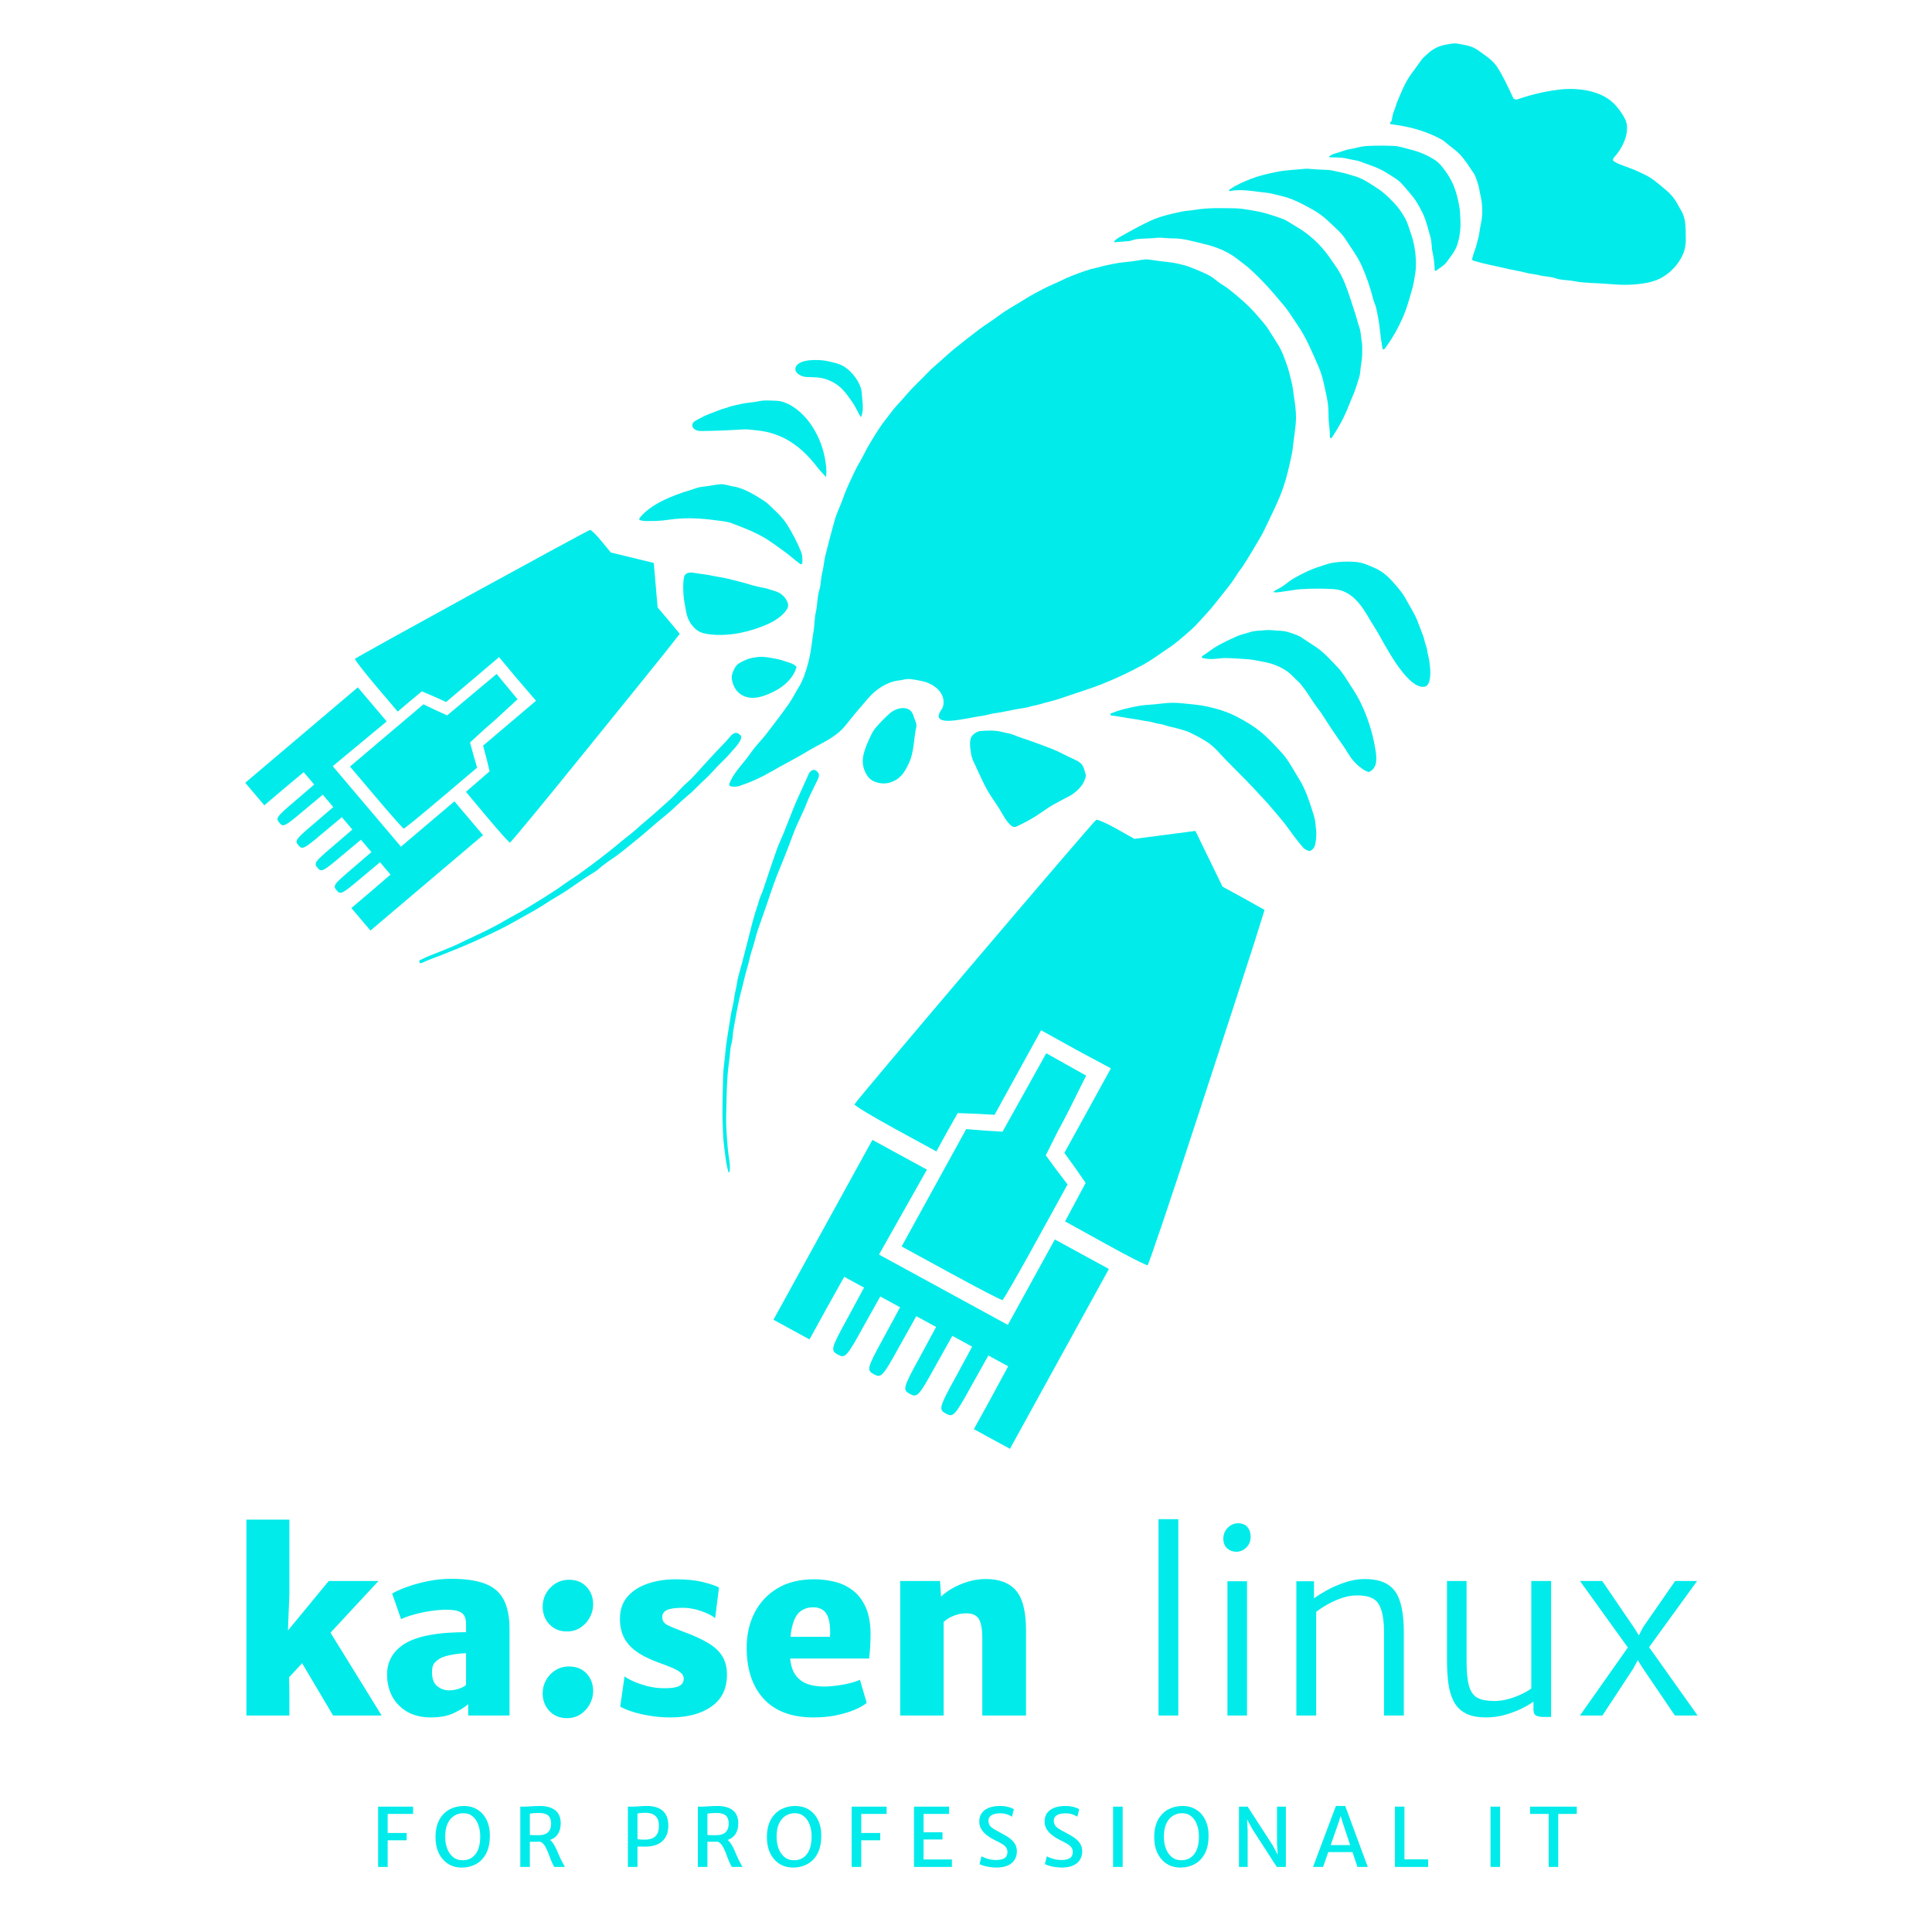 <svg width="512" height="512" viewBox="0 0 4096 4096" fill="none" xmlns="http://www.w3.org/2000/svg">
<path d="M802.434 3351.82L609.922 3559.18L612.482 3540.23L613.506 3589.9V3637H522.37V3467.53V3221.77H613.506V3378.95L609.41 3483.91L598.658 3471.11L696.962 3351.82H802.434ZM635.522 3517.7L695.938 3453.7L809.09 3637H706.178L635.522 3517.7ZM913.326 3641.1C894.553 3641.1 878.169 3637.26 864.174 3629.58C850.35 3621.73 839.598 3610.97 831.918 3597.32C824.409 3583.5 820.654 3567.71 820.654 3549.96C820.654 3533.23 825.177 3518.73 834.222 3506.44C843.438 3493.98 855.982 3484.42 871.854 3477.77C883.289 3472.82 895.747 3469.15 909.23 3466.76C922.713 3464.2 936.195 3462.49 949.678 3461.64C963.331 3460.79 976.131 3460.36 988.078 3460.36L1001.39 3476.74L988.078 3504.9C982.105 3505.07 975.875 3505.59 969.39 3506.44C963.075 3507.12 957.102 3508.15 951.47 3509.51C945.838 3510.71 941.315 3512.07 937.902 3513.61C932.611 3515.83 927.577 3519.15 922.798 3523.59C918.19 3527.86 915.886 3535.11 915.886 3545.35C915.886 3558.83 919.555 3568.65 926.894 3574.79C934.403 3580.77 942.851 3583.75 952.238 3583.75C957.187 3583.75 962.051 3583.15 966.83 3581.96C971.779 3580.77 976.131 3579.31 979.886 3577.61C983.641 3575.73 986.371 3573.85 988.078 3571.98L1002.93 3590.92L992.686 3612.94C984.835 3619.76 974.425 3626.16 961.454 3632.14C948.654 3638.11 932.611 3641.1 913.326 3641.1ZM1080.24 3637H992.686V3594.5H988.078V3443.46C988.078 3430.83 984.579 3422.56 977.582 3418.63C970.755 3414.71 960.942 3412.74 948.142 3412.74C937.219 3412.74 925.785 3413.6 913.838 3415.3C902.062 3417.01 890.627 3419.4 879.534 3422.47C868.441 3425.37 858.713 3428.79 850.35 3432.71L831.406 3378.44C838.403 3374.17 848.473 3369.65 861.614 3364.87C874.926 3359.92 889.859 3355.74 906.414 3352.33C922.969 3348.91 939.779 3347.21 956.846 3347.21C986.713 3347.21 1010.69 3350.71 1028.78 3357.7C1046.87 3364.7 1059.93 3376.05 1067.95 3391.75C1076.14 3407.45 1080.24 3428.45 1080.24 3454.73V3637ZM1202.19 3642.63C1186.83 3642.63 1174.37 3637.6 1164.81 3627.53C1155.26 3617.29 1150.48 3604.74 1150.48 3589.9C1150.48 3579.83 1152.87 3570.53 1157.65 3561.99C1162.6 3553.29 1169.25 3546.29 1177.61 3541C1186.15 3535.71 1195.7 3533.06 1206.29 3533.06C1221.99 3533.06 1234.45 3538.1 1243.66 3548.17C1252.88 3558.07 1257.49 3570.44 1257.49 3585.29C1257.49 3595.36 1255.01 3604.74 1250.06 3613.45C1245.28 3622.15 1238.71 3629.23 1230.35 3634.7C1221.99 3639.99 1212.6 3642.63 1202.19 3642.63ZM1202.19 3458.82C1186.83 3458.82 1174.37 3453.79 1164.81 3443.72C1155.26 3433.48 1150.48 3420.94 1150.48 3406.09C1150.48 3396.02 1152.87 3386.72 1157.65 3378.18C1162.6 3369.48 1169.25 3362.48 1177.61 3357.19C1186.15 3351.9 1195.7 3349.26 1206.29 3349.26C1221.99 3349.26 1234.45 3354.29 1243.66 3364.36C1252.88 3374.26 1257.49 3386.63 1257.49 3401.48C1257.49 3411.55 1255.01 3420.94 1250.06 3429.64C1245.28 3438.34 1238.71 3445.43 1230.35 3450.89C1221.99 3456.18 1212.6 3458.82 1202.19 3458.82ZM1314.91 3618.06L1324.12 3554.06C1326.85 3556.45 1332.48 3559.69 1341.02 3563.78C1349.72 3567.71 1359.96 3571.29 1371.74 3574.54C1383.51 3577.61 1395.63 3579.14 1408.09 3579.14C1422.94 3579.31 1433.52 3577.78 1439.83 3574.54C1446.32 3571.12 1449.56 3565.83 1449.56 3558.66C1449.56 3553.71 1447.26 3549.45 1442.65 3545.86C1438.04 3542.11 1431.81 3538.61 1423.96 3535.37C1416.11 3532.13 1407.41 3528.8 1397.85 3525.38C1377.03 3517.87 1360.47 3509.6 1348.19 3500.55C1336.07 3491.51 1327.36 3481.35 1322.07 3470.09C1316.78 3458.65 1314.22 3445.68 1314.39 3431.18C1314.39 3412.74 1319.68 3397.38 1330.27 3385.1C1341.02 3372.81 1355.35 3363.59 1373.27 3357.45C1391.19 3351.3 1410.99 3348.23 1432.67 3348.23C1456.05 3348.23 1475.59 3350.28 1491.29 3354.38C1506.99 3358.3 1518 3362.06 1524.31 3365.64L1516.12 3430.66C1512.71 3427.59 1507.33 3424.35 1499.99 3420.94C1492.66 3417.52 1484.38 3414.62 1475.16 3412.23C1465.95 3409.84 1456.73 3408.65 1447.51 3408.65C1431.64 3408.65 1420.38 3410.27 1413.72 3413.51C1407.24 3416.75 1403.99 3421.62 1403.99 3428.1C1403.99 3435.78 1407.49 3441.42 1414.49 3445C1421.49 3448.58 1432.5 3453.19 1447.51 3458.82C1470.04 3467.02 1488.13 3475.29 1501.79 3483.66C1515.61 3492.02 1525.59 3501.49 1531.74 3512.07C1538.05 3522.65 1541.21 3535.45 1541.21 3550.47C1541.21 3580.17 1530.2 3602.7 1508.19 3618.06C1486.34 3633.42 1457.24 3641.1 1420.89 3641.1C1405.19 3641.1 1390.26 3639.82 1376.09 3637.26C1361.92 3634.87 1349.47 3631.88 1338.71 3628.3C1328.13 3624.71 1320.2 3621.3 1314.91 3618.06ZM1724.84 3641.1C1678.76 3641.1 1643.6 3628.04 1619.37 3601.93C1595.13 3575.65 1583.01 3539.38 1583.01 3493.13C1583.01 3465.48 1588.65 3440.73 1599.91 3418.89C1611.17 3397.04 1627.39 3379.81 1648.55 3367.18C1669.88 3354.55 1695.65 3348.23 1725.86 3348.23C1741.05 3348.23 1755.73 3350.02 1769.89 3353.61C1784.06 3357.02 1796.77 3363.08 1808.04 3371.78C1819.3 3380.32 1828.35 3392.09 1835.17 3407.11C1842 3422.13 1845.5 3441.07 1845.67 3463.94C1845.67 3474.18 1845.33 3483.91 1844.65 3493.13C1844.13 3502.34 1843.45 3510.02 1842.6 3516.17H1630.63L1635.75 3470.09H1759.65C1760.51 3456.26 1759.82 3444.74 1757.61 3435.53C1755.56 3426.14 1751.72 3419.14 1746.09 3414.54C1740.62 3409.93 1733.2 3407.62 1723.81 3407.62C1713.06 3407.62 1703.93 3410.61 1696.42 3416.58C1689.08 3422.39 1683.54 3432.46 1679.78 3446.79C1676.03 3461.13 1674.32 3481.01 1674.66 3506.44C1675 3522.99 1677.99 3536.39 1683.62 3546.63C1689.42 3556.7 1697.62 3564.04 1708.2 3568.65C1718.78 3573.26 1731.49 3575.56 1746.34 3575.56C1755.56 3575.56 1765.2 3574.88 1775.27 3573.51C1785.34 3572.15 1794.64 3570.35 1803.17 3568.14C1811.88 3565.92 1818.53 3563.61 1823.14 3561.22L1837.48 3610.38C1831.16 3615.5 1822.37 3620.45 1811.11 3625.22C1800.02 3629.83 1787.05 3633.67 1772.2 3636.74C1757.52 3639.65 1741.73 3641.1 1724.84 3641.1ZM1908.49 3637V3351.82H1992.97L1995.02 3385.1C2001 3379.12 2008.85 3373.32 2018.57 3367.69C2028.3 3362.06 2039.14 3357.36 2051.09 3353.61C2063.03 3349.85 2075.41 3347.89 2088.21 3347.72C2117.22 3347.21 2138.98 3355.14 2153.49 3371.53C2167.99 3387.74 2175.25 3416.33 2175.25 3457.29V3637H2082.57V3474.18C2082.57 3453.36 2079.93 3439.11 2074.64 3431.43C2069.35 3423.58 2059.88 3419.91 2046.22 3420.42C2041.78 3420.42 2036.84 3421.11 2031.37 3422.47C2025.91 3423.84 2020.45 3425.89 2014.99 3428.62C2009.7 3431.35 2004.92 3434.76 2000.65 3438.86V3637H1908.49ZM2456.13 3637V3220.74H2498.11V3637H2456.13ZM2602.29 3637V3352.33H2643.76V3637H2602.29ZM2620.72 3289.86C2613.38 3289.86 2606.98 3287.39 2601.52 3282.44C2596.23 3277.49 2593.58 3270.58 2593.58 3261.7C2593.58 3255.39 2595.12 3249.84 2598.19 3245.06C2601.26 3240.11 2605.1 3236.27 2609.71 3233.54C2614.49 3230.81 2619.35 3229.45 2624.3 3229.45C2633.52 3229.45 2640.34 3232.18 2644.78 3237.64C2649.22 3242.93 2651.44 3249.59 2651.44 3257.61C2651.44 3267.34 2648.28 3275.19 2641.97 3281.16C2635.82 3286.96 2628.74 3289.86 2620.72 3289.86ZM2748.38 3637V3352.33H2785.76V3388.68C2792.58 3383.56 2801.54 3377.93 2812.64 3371.78C2823.9 3365.47 2836.28 3360.01 2849.76 3355.4C2863.24 3350.62 2876.89 3348.06 2890.72 3347.72C2921.78 3347.21 2943.8 3355.49 2956.77 3372.55C2969.74 3389.45 2976.22 3418.89 2976.22 3460.87V3637H2934.24V3460.36C2934.24 3432.2 2930.23 3411.98 2922.21 3399.69C2914.18 3387.23 2897.89 3381.51 2873.31 3382.54C2864.44 3382.71 2854.96 3384.5 2844.89 3387.91C2834.82 3391.33 2825.01 3395.68 2815.45 3400.97C2805.9 3406.26 2797.53 3411.72 2790.37 3417.35V3637H2748.38ZM3151.23 3641.1C3132.97 3641.1 3118.29 3638.19 3107.2 3632.39C3096.1 3626.42 3087.74 3618.06 3082.11 3607.3C3076.48 3596.38 3072.64 3583.5 3070.59 3568.65C3068.71 3553.8 3067.77 3537.33 3067.77 3519.24V3351.82H3109.25V3520.78C3109.25 3544.67 3111.04 3562.76 3114.62 3575.05C3118.38 3587.34 3124.52 3595.61 3133.05 3599.88C3141.59 3604.15 3153.28 3606.28 3168.13 3606.28C3177.68 3606.28 3187.5 3604.91 3197.57 3602.18C3207.64 3599.45 3216.94 3596.04 3225.47 3591.94C3234.17 3587.85 3241.17 3583.75 3246.46 3579.66V3351.82H3288.45V3640.07H3272.06C3265.41 3640.07 3260.2 3639.05 3256.45 3637C3252.86 3635.12 3251.07 3630.51 3251.07 3623.18V3600.14L3251.58 3607.3C3242.71 3613.62 3232.64 3619.34 3221.37 3624.46C3210.11 3629.58 3198.42 3633.67 3186.3 3636.74C3174.18 3639.65 3162.49 3641.1 3151.23 3641.1ZM3349.71 3637L3455.69 3486.47L3456.21 3499.78L3349.71 3351.82H3396.81L3464.91 3451.66L3482.32 3479.82H3467.98L3483.34 3450.12L3551.44 3351.82H3598.03L3491.02 3499.27V3484.94L3599.05 3637H3550.93L3481.81 3535.11L3462.86 3504.9L3479.76 3505.42L3462.86 3537.16L3397.33 3637H3349.71ZM801.604 3958V3830.2H875.736V3845.68H821.9V3886.1H862.148V3901.58H821.9V3958H801.604ZM980.448 3959.38C968.58 3959.61 958.318 3956.91 949.66 3951.29C941.003 3945.62 934.381 3937.76 929.794 3927.73C925.208 3917.64 923.058 3906.11 923.344 3893.16C923.631 3878.88 926.44 3866.98 931.772 3857.47C937.162 3847.95 944.3 3840.81 953.186 3836.05C962.13 3831.29 972.078 3828.89 983.028 3828.83C994.38 3828.77 1004.27 3831.44 1012.7 3836.83C1021.13 3842.16 1027.6 3849.73 1032.13 3859.53C1036.72 3869.33 1038.87 3880.83 1038.58 3894.02C1038.3 3908.29 1035.6 3920.25 1030.5 3929.88C1025.4 3939.45 1018.52 3946.71 1009.86 3951.64C1001.2 3956.57 991.399 3959.15 980.448 3959.38ZM980.964 3943.9C992.316 3943.9 1001.35 3939.62 1008.05 3931.08C1014.76 3922.48 1018.12 3909.84 1018.12 3893.16C1018.12 3884.33 1016.77 3876.21 1014.07 3868.82C1011.44 3861.36 1007.45 3855.4 1002.12 3850.93C996.846 3846.4 990.252 3844.14 982.34 3844.14C975.403 3844.14 969.01 3845.91 963.162 3849.47C957.314 3853.02 952.613 3858.5 949.058 3865.89C945.561 3873.29 943.812 3882.78 943.812 3894.36C943.812 3903.13 945.188 3911.3 947.94 3918.87C950.75 3926.38 954.906 3932.43 960.41 3937.02C965.914 3941.6 972.766 3943.9 980.964 3943.9ZM1123.32 3958H1103.03V3830.2C1104.06 3830.2 1105.06 3830.2 1106.04 3830.2C1107.01 3830.2 1107.99 3830.2 1108.96 3830.2C1109.94 3830.2 1110.94 3830.2 1111.97 3830.2C1116.04 3830.2 1120.86 3829.97 1126.42 3829.52C1131.98 3829.06 1138.12 3828.83 1144.82 3828.83C1151.25 3828.83 1157.12 3829.52 1162.45 3830.89C1167.79 3832.21 1172.4 3834.33 1176.3 3837.26C1180.26 3840.12 1183.29 3843.88 1185.42 3848.52C1187.59 3853.11 1188.68 3858.7 1188.68 3865.29C1188.68 3872.97 1187.39 3879.45 1184.81 3884.73C1182.23 3890 1178.54 3894.16 1173.72 3897.2C1168.96 3900.24 1163.29 3902.27 1156.69 3903.3C1154.34 3903.65 1151.9 3903.93 1149.38 3904.16C1146.92 3904.34 1143.68 3904.48 1139.66 3904.59C1135.65 3904.65 1130.2 3904.68 1123.32 3904.68V3958ZM1123.32 3890.23C1124.53 3890.4 1126.36 3890.55 1128.83 3890.66C1131.35 3890.72 1133.9 3890.75 1136.48 3890.75C1139.06 3890.75 1141.1 3890.75 1142.59 3890.75C1150.84 3890.75 1157.21 3888.74 1161.68 3884.73C1166.15 3880.66 1168.39 3874.47 1168.39 3866.15C1168.39 3861.22 1167.56 3857.09 1165.89 3853.77C1164.23 3850.39 1161.45 3847.86 1157.55 3846.2C1153.71 3844.48 1148.49 3843.62 1141.9 3843.62C1138.57 3843.62 1135.28 3843.76 1132.01 3844.05C1128.8 3844.28 1125.9 3844.65 1123.32 3845.17V3890.23ZM1174.92 3958C1174.18 3956.85 1173.55 3955.68 1173.03 3954.47C1172.52 3953.27 1171.6 3951.29 1170.28 3948.54C1168.5 3944.7 1166.75 3940.37 1165.03 3935.55C1163.31 3930.68 1161.42 3925.95 1159.36 3921.36C1157.35 3916.78 1155.03 3912.91 1152.39 3909.75C1149.75 3906.54 1146.66 3904.68 1143.1 3904.16L1150.84 3898.14L1162.88 3899.18C1166.27 3900.61 1169.28 3903.19 1171.91 3906.92C1174.61 3910.64 1177.07 3914.97 1179.31 3919.9C1181.6 3924.78 1183.78 3929.73 1185.85 3934.78C1187.97 3939.83 1190.17 3944.41 1192.47 3948.54C1193.33 3950.15 1194.19 3951.75 1195.05 3953.36C1195.91 3954.9 1196.77 3956.45 1197.63 3958H1174.92ZM1331.22 3958V3830.2H1339.99C1345.26 3830.2 1350.48 3829.97 1355.64 3829.52C1360.8 3829.06 1366.25 3828.83 1371.98 3828.83C1381.27 3828.83 1389.27 3830.29 1395.97 3833.21C1402.68 3836.08 1407.84 3840.61 1411.45 3846.8C1415.07 3852.94 1416.87 3860.93 1416.87 3870.8C1416.87 3884.73 1412.66 3895.59 1404.23 3903.39C1395.86 3911.13 1383.68 3915 1367.68 3915C1363.67 3915 1360.34 3914.97 1357.7 3914.91C1355.12 3914.86 1353.06 3914.83 1351.51 3914.83V3958H1331.22ZM1351.51 3899.35C1354.09 3899.69 1356.64 3899.92 1359.17 3900.04C1361.75 3900.15 1364.18 3900.21 1366.48 3900.21C1371.81 3900.21 1376.8 3899.46 1381.44 3897.97C1386.08 3896.42 1389.81 3893.56 1392.62 3889.37C1395.49 3885.13 1396.92 3878.94 1396.92 3870.8C1396.92 3860.99 1394.28 3853.88 1389.01 3849.47C1383.79 3845 1376.22 3842.93 1366.3 3843.28C1363.84 3843.33 1361.32 3843.48 1358.74 3843.71C1356.16 3843.94 1353.75 3844.31 1351.51 3844.82V3899.35ZM1499.79 3958H1479.49V3830.2C1480.52 3830.2 1481.53 3830.2 1482.5 3830.2C1483.48 3830.2 1484.45 3830.2 1485.43 3830.2C1486.4 3830.2 1487.4 3830.2 1488.44 3830.2C1492.51 3830.2 1497.32 3829.97 1502.88 3829.52C1508.45 3829.06 1514.58 3828.83 1521.29 3828.83C1527.71 3828.83 1533.59 3829.52 1538.92 3830.89C1544.25 3832.21 1548.87 3834.33 1552.76 3837.26C1556.72 3840.12 1559.76 3843.88 1561.88 3848.52C1564.06 3853.11 1565.15 3858.7 1565.15 3865.29C1565.15 3872.97 1563.86 3879.45 1561.28 3884.73C1558.7 3890 1555 3894.16 1550.18 3897.2C1545.43 3900.24 1539.75 3902.27 1533.16 3903.3C1530.81 3903.65 1528.37 3903.93 1525.85 3904.16C1523.38 3904.34 1520.14 3904.48 1516.13 3904.59C1512.12 3904.65 1506.67 3904.68 1499.79 3904.68V3958ZM1499.79 3890.23C1500.99 3890.4 1502.83 3890.55 1505.29 3890.66C1507.82 3890.72 1510.37 3890.75 1512.95 3890.75C1515.53 3890.75 1517.56 3890.75 1519.05 3890.75C1527.31 3890.75 1533.67 3888.74 1538.14 3884.73C1542.62 3880.66 1544.85 3874.47 1544.85 3866.15C1544.85 3861.22 1544.02 3857.09 1542.36 3853.77C1540.7 3850.39 1537.92 3847.86 1534.02 3846.2C1530.18 3844.48 1524.96 3843.62 1518.36 3843.62C1515.04 3843.62 1511.74 3843.76 1508.47 3844.05C1505.26 3844.28 1502.37 3844.65 1499.79 3845.17V3890.23ZM1551.39 3958C1550.64 3956.85 1550.01 3955.68 1549.5 3954.47C1548.98 3953.27 1548.06 3951.29 1546.74 3948.54C1544.97 3944.7 1543.22 3940.37 1541.5 3935.55C1539.78 3930.68 1537.89 3925.95 1535.82 3921.36C1533.82 3916.78 1531.49 3912.91 1528.86 3909.75C1526.22 3906.54 1523.12 3904.68 1519.57 3904.16L1527.31 3898.14L1539.35 3899.18C1542.73 3900.61 1545.74 3903.19 1548.38 3906.92C1551.07 3910.64 1553.54 3914.97 1555.77 3919.9C1558.07 3924.78 1560.25 3929.73 1562.31 3934.78C1564.43 3939.83 1566.64 3944.41 1568.93 3948.54C1569.79 3950.15 1570.65 3951.75 1571.51 3953.36C1572.37 3954.9 1573.23 3956.45 1574.09 3958H1551.39ZM1683.03 3959.38C1671.16 3959.61 1660.9 3956.91 1652.24 3951.29C1643.58 3945.62 1636.96 3937.76 1632.37 3927.73C1627.79 3917.64 1625.64 3906.11 1625.92 3893.16C1626.21 3878.88 1629.02 3866.98 1634.35 3857.47C1639.74 3847.95 1646.88 3840.81 1655.77 3836.05C1664.71 3831.29 1674.66 3828.89 1685.61 3828.83C1696.96 3828.77 1706.85 3831.44 1715.28 3836.83C1723.71 3842.16 1730.18 3849.73 1734.71 3859.53C1739.3 3869.33 1741.45 3880.83 1741.16 3894.02C1740.88 3908.29 1738.18 3920.25 1733.08 3929.88C1727.98 3939.45 1721.1 3946.71 1712.44 3951.64C1703.78 3956.57 1693.98 3959.15 1683.03 3959.38ZM1683.54 3943.9C1694.9 3943.9 1703.93 3939.62 1710.63 3931.08C1717.34 3922.48 1720.7 3909.84 1720.7 3893.16C1720.7 3884.33 1719.35 3876.21 1716.65 3868.82C1714.02 3861.36 1710.03 3855.4 1704.7 3850.93C1699.43 3846.4 1692.83 3844.14 1684.92 3844.14C1677.98 3844.14 1671.59 3845.91 1665.74 3849.47C1659.89 3853.02 1655.19 3858.5 1651.64 3865.89C1648.14 3873.29 1646.39 3882.78 1646.39 3894.36C1646.39 3903.13 1647.77 3911.3 1650.52 3918.87C1653.33 3926.38 1657.49 3932.43 1662.99 3937.02C1668.49 3941.6 1675.35 3943.9 1683.54 3943.9ZM1805.61 3958V3830.2H1879.74V3845.68H1825.9V3886.1H1866.15V3901.58H1825.9V3958H1805.61ZM1937.76 3958V3830.2H2012.06V3845.68H1958.05V3884.56H1998.13V3899.86H1958.05V3942.18H2018.08V3958H1937.76ZM2112.91 3959.38C2107.35 3959.38 2102.07 3958.95 2097.09 3958.09C2092.16 3957.28 2087.91 3956.31 2084.36 3955.16C2080.8 3954.02 2078.25 3952.95 2076.7 3951.98L2080.92 3935.55C2083.1 3936.82 2085.82 3938.05 2089.09 3939.25C2092.36 3940.46 2095.94 3941.46 2099.84 3942.26C2103.74 3943.01 2107.69 3943.38 2111.71 3943.38C2119.56 3943.38 2125.55 3942.06 2129.68 3939.42C2133.81 3936.79 2135.87 3932.49 2135.87 3926.52C2135.87 3922.51 2134.84 3919.16 2132.78 3916.46C2130.71 3913.71 2127.62 3911.13 2123.49 3908.72C2119.42 3906.31 2114.31 3903.65 2108.18 3900.72C2102.96 3898.14 2097.89 3895.05 2092.96 3891.44C2088.08 3887.82 2084.07 3883.58 2080.92 3878.71C2077.76 3873.83 2076.19 3868.24 2076.19 3861.94C2076.19 3855.75 2077.39 3850.56 2079.8 3846.37C2082.27 3842.13 2085.56 3838.72 2089.69 3836.14C2093.82 3833.56 2098.4 3831.69 2103.45 3830.55C2108.55 3829.4 2113.77 3828.83 2119.1 3828.83C2126.9 3828.83 2133.35 3829.6 2138.45 3831.15C2143.55 3832.64 2147.22 3834.13 2149.46 3835.62L2145.5 3851.53C2142.58 3849.7 2139.14 3848.06 2135.18 3846.63C2131.29 3845.14 2125.92 3844.39 2119.1 3844.39C2114.92 3844.39 2111.05 3844.94 2107.49 3846.03C2103.94 3847.12 2101.07 3848.78 2098.89 3851.02C2096.71 3853.25 2095.62 3856.12 2095.62 3859.62C2095.62 3863.57 2096.43 3866.9 2098.03 3869.59C2099.69 3872.23 2102.36 3874.72 2106.03 3877.07C2109.7 3879.37 2114.52 3882.06 2120.48 3885.16C2124.78 3887.39 2129.02 3889.77 2133.21 3892.3C2137.39 3894.76 2141.18 3897.51 2144.56 3900.55C2148 3903.59 2150.72 3907.09 2152.73 3911.04C2154.79 3914.94 2155.82 3919.41 2155.82 3924.46C2155.82 3932.26 2153.99 3938.76 2150.32 3943.98C2146.71 3949.14 2141.66 3953.01 2135.18 3955.59C2128.76 3958.11 2121.34 3959.38 2112.91 3959.38ZM2251.44 3959.38C2245.88 3959.38 2240.61 3958.95 2235.62 3958.09C2230.69 3957.28 2226.45 3956.31 2222.89 3955.16C2219.34 3954.02 2216.79 3952.95 2215.24 3951.98L2219.45 3935.55C2221.63 3936.82 2224.35 3938.05 2227.62 3939.25C2230.89 3940.46 2234.47 3941.46 2238.37 3942.26C2242.27 3943.01 2246.23 3943.38 2250.24 3943.38C2258.09 3943.38 2264.09 3942.06 2268.21 3939.42C2272.34 3936.79 2274.41 3932.49 2274.41 3926.52C2274.41 3922.51 2273.37 3919.16 2271.31 3916.46C2269.25 3913.71 2266.15 3911.13 2262.02 3908.72C2257.95 3906.31 2252.85 3903.65 2246.71 3900.72C2241.5 3898.14 2236.42 3895.05 2231.49 3891.44C2226.62 3887.82 2222.6 3883.58 2219.45 3878.71C2216.3 3873.83 2214.72 3868.24 2214.72 3861.94C2214.72 3855.75 2215.93 3850.56 2218.33 3846.37C2220.8 3842.13 2224.1 3838.72 2228.22 3836.14C2232.35 3833.56 2236.94 3831.69 2241.98 3830.55C2247.09 3829.4 2252.3 3828.83 2257.64 3828.83C2265.43 3828.83 2271.88 3829.6 2276.99 3831.15C2282.09 3832.64 2285.76 3834.13 2287.99 3835.62L2284.04 3851.53C2281.11 3849.7 2277.67 3848.06 2273.72 3846.63C2269.82 3845.14 2264.46 3844.39 2257.64 3844.39C2253.45 3844.39 2249.58 3844.94 2246.03 3846.03C2242.47 3847.12 2239.6 3848.78 2237.43 3851.02C2235.25 3853.25 2234.16 3856.12 2234.16 3859.62C2234.16 3863.57 2234.96 3866.9 2236.57 3869.59C2238.23 3872.23 2240.89 3874.72 2244.56 3877.07C2248.23 3879.37 2253.05 3882.06 2259.01 3885.16C2263.31 3887.39 2267.55 3889.77 2271.74 3892.3C2275.92 3894.76 2279.71 3897.51 2283.09 3900.55C2286.53 3903.59 2289.25 3907.09 2291.26 3911.04C2293.33 3914.94 2294.36 3919.41 2294.36 3924.46C2294.36 3932.26 2292.52 3938.76 2288.85 3943.98C2285.24 3949.14 2280.2 3953.01 2273.72 3955.59C2267.3 3958.11 2259.87 3959.38 2251.44 3959.38ZM2359.88 3958V3830.2H2380.17V3958H2359.88ZM2504.15 3959.38C2492.29 3959.61 2482.02 3956.91 2473.37 3951.29C2464.71 3945.62 2458.09 3937.76 2453.5 3927.73C2448.91 3917.64 2446.76 3906.11 2447.05 3893.16C2447.34 3878.88 2450.15 3866.98 2455.48 3857.47C2460.87 3847.95 2468 3840.81 2476.89 3836.05C2485.84 3831.29 2495.78 3828.89 2506.73 3828.83C2518.09 3828.77 2527.98 3831.44 2536.4 3836.83C2544.83 3842.16 2551.31 3849.73 2555.84 3859.53C2560.43 3869.33 2562.58 3880.83 2562.29 3894.02C2562 3908.29 2559.31 3920.25 2554.21 3929.88C2549.1 3939.45 2542.22 3946.71 2533.57 3951.64C2524.91 3956.57 2515.1 3959.15 2504.15 3959.38ZM2504.67 3943.9C2516.02 3943.9 2525.05 3939.62 2531.76 3931.08C2538.47 3922.48 2541.82 3909.84 2541.82 3893.16C2541.82 3884.33 2540.47 3876.21 2537.78 3868.82C2535.14 3861.36 2531.16 3855.4 2525.83 3850.93C2520.55 3846.4 2513.96 3844.14 2506.05 3844.14C2499.11 3844.14 2492.72 3845.91 2486.87 3849.47C2481.02 3853.02 2476.32 3858.5 2472.76 3865.89C2469.27 3873.29 2467.52 3882.78 2467.52 3894.36C2467.52 3903.13 2468.89 3911.3 2471.65 3918.87C2474.45 3926.38 2478.61 3932.43 2484.12 3937.02C2489.62 3941.6 2496.47 3943.9 2504.67 3943.9ZM2626.73 3958V3830.2H2645.14L2698.63 3912.94L2715.66 3944.76H2709.64L2707.4 3908.98V3830.2H2726.15V3958H2706.88L2655.46 3878.36L2635.68 3842.42H2643.07L2645.14 3881.12V3958H2626.73ZM2805.08 3958H2783.75L2832.26 3828.83H2851.95L2899.77 3958H2877.84L2845.93 3861.94L2842.32 3849.64L2838.53 3861.94L2805.08 3958ZM2807.83 3926.61L2811.27 3911.73H2869.92L2873.54 3926.61H2807.83ZM2957.38 3958V3830.2H2977.51V3942H3027.73V3958H2957.38ZM3160.01 3958V3830.2H3180.3V3958H3160.01ZM3283.3 3958V3845.68H3243.91V3830.2H3342.9V3845.68H3303.59V3958H3283.3Z" fill="#00EBEA"/>
<path d="M3209.87 209.694C3212.61 211.066 3215.18 211.332 3217.58 210.494C3245.12 200.908 3273.39 194.194 3302.4 190.354C3341.16 185.21 3391.42 190.331 3420.8 218.838C3429.97 227.754 3445.2 247.735 3448.12 260.194C3454.02 285.501 3438.76 315.541 3422.14 333.486C3420.2 335.574 3419.39 337.685 3419.72 339.819C3419.78 340.21 3419.93 340.581 3420.16 340.903C3420.4 341.224 3420.7 341.488 3421.06 341.671C3424.7 343.545 3428.18 346.014 3431.9 347.5C3446.31 353.33 3461.52 357.994 3475.31 364.692C3484.2 369.013 3493.77 373.059 3501.69 378.637C3511.96 385.884 3520.73 393.565 3530.37 401.475C3536.1 406.185 3540.92 410.863 3544.82 415.512C3553.87 426.302 3557.33 435.058 3564.08 446.191C3575.2 464.64 3573.29 484.369 3573.95 505.059C3574.58 525.428 3569.25 540.402 3558.6 555.81C3548.15 570.929 3534.98 582.535 3519.11 590.627C3509.45 595.535 3497.23 599.033 3482.44 601.121C3455.45 604.893 3435.07 604.275 3403.71 601.578C3382.01 599.703 3358.72 600.435 3337.52 596.137C3324.05 593.416 3310.08 594.354 3297.39 589.873C3286.46 586.032 3275.06 586.581 3263.77 583.632C3254.21 581.117 3244.43 580.774 3235.21 578.237C3224.07 575.173 3210.3 573.047 3201.53 571.127C3182.11 566.875 3162.72 562.524 3143.35 558.073C3136.95 556.61 3130.16 554.141 3123.3 552.381C3122.54 552.192 3121.88 551.723 3121.47 551.07C3121.06 550.418 3120.92 549.634 3121.09 548.883C3123.51 538.138 3128.3 527.942 3130.79 517.426C3132.75 509.288 3135.28 502.269 3136.34 493.605C3137.03 488.012 3138.28 480.91 3140.08 472.299C3143.63 455.267 3143.42 432.406 3138.58 413.523C3136.86 406.893 3136.3 399.761 3134.53 393.68C3130.57 380.039 3127.28 371.375 3124.68 367.687C3114.69 353.536 3106.72 339.019 3093.94 326.194C3084.65 316.867 3072.33 308.797 3061.9 299.561C3059.37 297.336 3053.31 293.937 3043.7 289.365C3013.14 274.871 2983.1 267.601 2949.41 263.463C2949 263.412 2948.61 263.269 2948.27 263.044C2947.92 262.819 2947.64 262.519 2947.43 262.168C2947.23 261.817 2947.12 261.425 2947.1 261.023C2947.08 260.62 2947.15 260.219 2947.32 259.851C2947.73 258.967 2948.36 258.243 2949.2 257.679C2949.82 257.252 2950.26 256.617 2950.42 255.896C2952.07 248.832 2952.26 242.454 2955.27 235.618C2958.32 228.646 2959.99 220.896 2962.77 214.495C2970.9 195.657 2978.99 174.397 2991.4 157.662C2999.16 147.192 3006.8 136.653 3014.34 126.045C3016.74 122.685 3021.7 118.684 3025.62 114.935C3036.23 104.846 3048.1 98.384 3061.21 95.549C3075.18 92.546 3084.2 91.449 3088.27 92.257C3104.75 95.549 3119.02 96.143 3133.85 106.819C3148.68 117.495 3164.55 127.074 3174.54 142.665C3187.82 163.423 3197.88 185.896 3208.32 208.094C3208.65 208.795 3209.17 209.328 3209.87 209.694Z" fill="#00EBEA"/>
<path d="M2938.41 365.675C2921.77 355.159 2902.96 349.856 2884.68 342.837C2880.48 341.222 2875.81 340.041 2870.67 339.294C2861 337.876 2852.02 334.767 2842.69 334.219C2834.89 333.761 2827.16 333.54 2819.51 333.556C2817.46 333.556 2817.17 332.87 2818.64 331.498C2824.85 325.623 2835.76 324.228 2841.35 322.148C2850 318.947 2856.5 317.019 2860.84 316.364C2870.88 314.832 2885.12 310.123 2898.47 309.506C2916.97 308.622 2935.46 308.553 2953.95 309.3C2966.6 309.803 2977.46 313.872 2989.73 316.89C3009.1 321.645 3026.73 329.197 3042.62 339.545C3054.14 347.067 3065.16 363.206 3072.36 374.866C3084.79 395.029 3090.97 419.445 3094.57 442.58C3095.58 449.004 3095.53 456.297 3095.98 463.155C3097.31 482.907 3095.18 501.424 3089.59 518.707C3085.31 531.944 3075.83 543.42 3067.72 554.645C3061.33 563.469 3053.1 567.172 3044.85 573.734C3044.57 573.957 3044.23 574.099 3043.87 574.144C3043.51 574.188 3043.15 574.134 3042.82 573.986C3042.49 573.838 3042.21 573.603 3042.01 573.307C3041.82 573.012 3041.71 572.669 3041.7 572.316C3041.37 559.621 3039.81 546.956 3037.02 534.321C3034.67 523.599 3035.71 513.038 3032.79 503.024C3027.79 485.81 3023.74 467.43 3016.27 451.953C3012.43 444.028 3008.2 436.308 3003.57 428.795C2995.53 415.741 2983.97 403.51 2973.49 391.303C2964.25 380.535 2950.4 373.265 2938.41 365.675Z" fill="#00EBEA"/>
<path d="M2607.62 401.384C2620.97 391.92 2637.8 384.764 2653.11 378.82C2666.91 373.455 2685.71 368.479 2709.5 363.892C2727.18 360.508 2746.66 359.983 2765.45 357.971C2768.88 357.62 2772.52 357.643 2776.38 358.04C2789.4 359.411 2802.05 359.457 2815.05 360.303C2825.08 360.966 2834.84 363.961 2844.9 365.927C2849.66 366.871 2854.77 368.236 2860.23 370.019C2867 372.259 2874.17 373.722 2880.49 376.374C2897.11 383.324 2908.13 391.714 2921.89 400.378C2930.79 406.002 2942.23 416.206 2956.21 430.989C2964.76 440.042 2972.43 450.825 2979.22 463.337C2984.23 472.573 2987.17 483.569 2990.83 493.88C2998.94 516.558 3002.73 541.911 3001.76 567.149C3001.56 572.438 3000.26 581.925 2997.86 595.611C2996.48 603.552 2994.33 612.269 2991.4 621.764C2987.82 633.286 2984.51 645.928 2980.75 656.239C2970.04 685.516 2955.14 713.087 2936.04 738.95C2935.61 739.534 2935.03 739.999 2934.37 740.299C2932.42 741.183 2931.28 740.611 2930.94 738.584C2928.57 724.654 2926.65 710.671 2925.18 696.634C2923.51 680.654 2920.76 667.098 2917.42 652.307C2916.08 646.317 2912.98 640.716 2911.61 635.207C2905.56 611.096 2897.56 587.656 2887.61 564.886C2878.73 544.608 2864.46 525.519 2852.02 506.27C2848.68 501.081 2843.58 494.954 2839 490.611C2821.28 473.762 2806.47 457.394 2783.03 444.408C2759.71 431.515 2738.58 419.947 2712.41 414.483C2703.39 412.586 2695.21 409.637 2686.04 408.768C2659.55 406.231 2633.08 399.875 2606.77 405.156C2606.57 405.194 2606.36 405.176 2606.17 405.105C2605.98 405.033 2605.81 404.911 2605.69 404.752C2605.56 404.593 2605.49 404.403 2605.47 404.203C2605.45 404.004 2605.48 403.804 2605.57 403.624C2606.01 402.786 2606.7 402.039 2607.62 401.384Z" fill="#00EBEA"/>
<path d="M2847.86 886.38C2840.72 900.599 2832.58 914.453 2823.46 927.941C2822.43 929.465 2821.33 929.503 2820.17 928.055C2819.67 927.43 2819.44 926.196 2819.47 924.352C2819.77 910.978 2816.79 897.513 2816.65 885.008C2816.48 870.674 2816.39 858.375 2813.24 843.767C2808.25 820.745 2804.52 797.587 2794.97 776.258C2781.46 746.081 2770.05 716.545 2750.24 688.106C2741.19 675.144 2732.26 659.918 2722.36 648.122C2714.7 638.977 2706.98 629.886 2699.2 620.849C2683.02 602.057 2665.66 584.362 2647.14 567.765C2641.64 562.85 2634.54 558.187 2628.45 553.089C2605.79 534.022 2578.73 523.118 2550.5 516.694C2528.47 511.687 2508.49 504.943 2484.21 505.355C2474.2 505.515 2462.68 503.046 2451.51 504.28C2436.91 505.881 2423.58 505.423 2409.57 507.024C2403.84 507.687 2398.93 510.636 2393.14 511.161C2383.69 512.03 2374.08 512.792 2364.3 513.448C2361.71 513.615 2361.28 512.708 2362.98 510.727C2367.87 505.058 2379.25 499.525 2385.93 495.776C2414.65 479.682 2435.64 469.044 2448.88 463.862C2462.34 458.589 2481.38 453.46 2506 448.476C2514.96 446.67 2524.15 446.533 2533.27 444.91C2559.78 440.178 2591.52 441.207 2616.98 441.618C2625.24 441.74 2634.17 442.632 2643.77 444.293C2655.67 446.35 2667.92 448.042 2679.15 451.105C2692.93 454.87 2706.48 459.259 2719.8 464.273C2729.11 467.794 2736.77 473.898 2745.3 478.767C2774.83 495.639 2799.27 517.7 2818.41 545.224C2827.62 558.469 2832.94 566.15 2834.37 568.268C2853.34 596.364 2862.41 633.514 2873.84 667.028C2876.19 673.863 2878.47 684.562 2881.64 693.089C2885.45 703.354 2885.29 715.722 2887.36 726.581C2888.14 730.696 2888.32 739.452 2887.9 752.848C2887.57 763.181 2884.86 775.526 2883.88 787.163C2883.47 792.192 2882.65 796.711 2881.41 800.719C2875.94 818.444 2872.11 829.791 2869.91 834.759C2862.41 851.745 2856.16 869.851 2847.86 886.38Z" fill="#00EBEA"/>
<path d="M2683.55 1117.09C2679.3 1126.09 2675.45 1133.49 2672.01 1139.29C2659.24 1160.87 2646.88 1182.39 2632.91 1203.3C2630.92 1206.3 2627.53 1209.91 2625.35 1213.45C2617.42 1226.48 2608.62 1238.9 2598.97 1250.69C2591.95 1259.27 2585.08 1267.93 2578.35 1276.66C2571.62 1285.44 2564.45 1293.88 2556.85 1301.97C2547.89 1311.48 2536.77 1324.92 2525.21 1335.19C2504.06 1353.95 2489.53 1365.92 2481.6 1371.1C2462.54 1383.59 2443.8 1398.08 2424.88 1408.48C2396.56 1424.06 2367.37 1437.86 2337.31 1449.88C2310.35 1460.67 2273.02 1472.01 2247.8 1480.86C2232.99 1486.03 2218.7 1488.63 2203.98 1493.2C2197.19 1495.31 2190.44 1495.99 2183.55 1498.16C2179.56 1499.41 2175.48 1500.34 2171.31 1500.93C2155.13 1503.22 2139.22 1506.83 2123.19 1509.87C2117.38 1510.99 2104.57 1512.43 2095.45 1514.9C2090.76 1516.16 2086.59 1517.04 2082.92 1517.53C2069 1519.4 2055.79 1522.6 2041.67 1524.73C2029.82 1526.51 1973.02 1538.31 1995.24 1505.59C1997.35 1502.47 1998.66 1500.02 1999.14 1498.23C2005.51 1474.62 1988.37 1456.6 1967.45 1447.8C1962.38 1445.68 1955.62 1443.91 1947.19 1442.48C1936.45 1440.67 1926.72 1437.99 1915.76 1440.83C1912.69 1441.62 1909.16 1442.25 1905.18 1442.7C1880.5 1445.45 1855.91 1462.16 1840.47 1480.56C1833.54 1488.82 1826.52 1497 1819.41 1505.09C1809.89 1515.95 1800.6 1528.2 1791.03 1539.75C1770.37 1564.62 1740.16 1575.8 1712.92 1592.26C1686.9 1607.99 1660.31 1621.13 1633.23 1636.86C1612.75 1648.77 1591.15 1658.47 1568.45 1665.99C1562.1 1668.09 1555.68 1668.44 1549.19 1667.04C1548.62 1666.92 1548.08 1666.68 1547.61 1666.34C1547.14 1665.99 1546.75 1665.56 1546.46 1665.06C1546.18 1664.56 1546.01 1664.01 1545.96 1663.44C1545.91 1662.87 1545.99 1662.3 1546.18 1661.76C1552.48 1644.66 1566.47 1628.2 1578.06 1614.18C1582.49 1608.83 1587.57 1602.09 1593.29 1593.95C1602.41 1580.92 1615.13 1568.39 1623.55 1557.49C1640.14 1535.95 1656.74 1514.44 1672.32 1492.22C1680.69 1480.29 1687.25 1466.62 1694.98 1454.2C1698.04 1449.31 1701.85 1441.17 1704.25 1434.77C1712.11 1413.6 1717.43 1392.24 1720.21 1370.69C1721.9 1357.51 1723.51 1346.22 1725.03 1336.83C1727.19 1323.44 1726.58 1310.77 1729.77 1297.15C1733.32 1281.97 1732.27 1267.38 1736.71 1252.25C1738.71 1245.42 1739.95 1238.46 1740.42 1231.38C1741.2 1219.51 1744.84 1209.36 1746.35 1197.86C1747.41 1189.77 1748.48 1183.54 1749.54 1179.18C1756.83 1149.6 1763.7 1123.53 1770.16 1100.95C1773.83 1088.11 1780.76 1074.3 1784.92 1062.89C1789.32 1050.8 1793.74 1038.82 1799.26 1026.91C1803.3 1018.19 1807.35 1009.47 1811.39 1000.75C1814.16 994.81 1818.32 987.068 1823.85 977.527C1829.75 967.354 1835.11 955.672 1840.47 946.505C1856.5 919.057 1868.87 900.021 1877.59 889.398C1885.74 879.476 1892.65 868.869 1901.28 859.61C1909.13 851.197 1916.8 842.625 1924.27 833.892C1936.38 819.741 1950.62 807.19 1963.57 793.405C1970.19 786.363 1977.05 779.833 1984.17 773.813C1997.52 762.519 2010.73 749.649 2023.47 739.384C2040.55 725.622 2057.83 712.096 2075.3 698.806C2088.19 689.021 2102.6 680.471 2115.55 670.618C2134.89 655.896 2154.88 645.882 2174.43 633.355C2186.73 625.49 2198.53 619.569 2211.08 612.917C2223.3 606.447 2236.47 601.326 2249.07 595.177C2258.14 590.742 2265.76 587.32 2271.92 584.912C2294.5 576.088 2310.97 570.593 2321.33 568.429C2330.4 566.532 2339.24 563.606 2346.39 562.28C2357.58 560.176 2368.18 557.433 2379.58 556.382C2393.95 555.071 2408.23 553.158 2422.43 550.643C2427.31 549.775 2432.18 549.721 2437.05 550.483C2451.39 552.724 2465.78 554.576 2480.21 556.039C2485.76 556.603 2491.43 557.624 2497.23 559.102C2504.85 561.045 2512.23 562.303 2519.47 565.023C2538.2 572.049 2553.28 578.587 2564.72 584.638C2572.27 588.661 2580.87 596.823 2588.23 601.623C2593.8 605.281 2599.65 608.665 2604.78 612.711C2628.16 631.137 2645.97 647.155 2658.21 660.765C2674.54 678.947 2684.44 690.85 2687.92 696.474C2694.52 707.142 2701.23 717.742 2708.04 728.274C2717.87 743.453 2722.78 758.359 2728.8 775.07C2732.82 786.204 2735.1 798.183 2738.23 810.048C2739.42 814.528 2740.37 819.588 2741.07 825.227C2743.37 843.608 2747.54 863.245 2747.63 884.437C2747.7 904.144 2743.07 926.525 2741.05 947.717C2740.48 953.493 2739.44 959.803 2737.92 966.646C2733.13 988.318 2728.89 1009.08 2720.95 1032.46C2711.5 1060.28 2696.78 1089.2 2683.55 1117.09Z" fill="#00EBEA"/>
<path d="M1760 807.372C1740.09 798.548 1727.73 800.331 1709.04 799.234C1699.17 798.639 1682.93 791.004 1686.85 778.842C1692.94 760.027 1738.5 761.902 1754.65 765.674C1766.99 768.554 1778.69 770.52 1790.05 777.539C1806.92 787.94 1825.21 812.265 1826.84 831.834C1827.7 842.106 1828.18 847.753 1828.29 848.774C1829.51 858.764 1830.22 873.944 1825.68 883.248C1825.24 884.147 1824.77 884.163 1824.25 883.294C1818.44 873.326 1813.67 862.262 1807.56 853.323C1792.99 832.039 1781.7 816.951 1760 807.372Z" fill="#00EBEA"/>
<path d="M1731.58 989.026C1699.57 947.488 1660.5 918.089 1605.23 912.488C1594.47 911.39 1584.41 909.699 1573.5 910.43C1545.26 912.35 1516.98 913.471 1488.66 913.791C1483.84 913.836 1480.33 913.516 1478.13 912.831C1471.6 910.819 1465.16 904.875 1468.64 897.445C1470.87 892.667 1482.1 888.118 1487.3 885.169C1498.35 878.882 1511.3 875.041 1523.1 870.103C1526.41 868.716 1530.74 867.291 1536.1 865.828C1542.12 864.159 1547.67 861.645 1553.64 860.41C1564.73 858.124 1574.68 854.946 1586.26 853.895C1595.31 853.087 1604.28 851.738 1613.18 849.848C1618.07 848.812 1629.63 848.797 1647.88 849.803C1654.93 850.184 1662.69 852.432 1671.17 856.547C1694.42 867.817 1714.42 890.13 1726.91 912.008C1741.2 937.063 1748.56 961.456 1751.5 989.506C1752.22 996.517 1752.15 1003.41 1751.31 1010.2C1751.3 1010.3 1751.26 1010.39 1751.19 1010.47C1751.13 1010.55 1751.04 1010.6 1750.94 1010.63C1750.85 1010.66 1750.74 1010.66 1750.64 1010.63C1750.54 1010.61 1750.46 1010.55 1750.39 1010.47C1743.93 1003.38 1737.63 996.868 1731.58 989.026Z" fill="#00EBEA"/>
<path d="M1614.28 1136.48C1602.16 1130 1589.7 1124.25 1576.93 1119.22C1560.95 1112.91 1552.1 1109.47 1550.39 1108.91C1538.33 1104.95 1525.03 1104.15 1514.73 1102.71C1482.57 1098.23 1449.27 1097.16 1417.04 1101.98C1399.78 1104.57 1383.75 1104.98 1366.97 1104.54C1363.19 1104.45 1359.82 1103.81 1356.86 1102.62C1356.49 1102.47 1356.16 1102.24 1355.89 1101.94C1355.62 1101.65 1355.43 1101.3 1355.32 1100.92C1355.21 1100.54 1355.19 1100.15 1355.26 1099.76C1355.33 1099.37 1355.49 1099.01 1355.73 1098.69C1377.8 1069.47 1425.83 1050 1465.04 1038.63C1465.21 1038.59 1469.08 1037.26 1476.65 1034.63C1484.62 1031.89 1494.66 1031.57 1500.68 1030.54C1514.15 1028.21 1523.06 1026.89 1527.4 1026.59C1536.36 1025.95 1545.88 1030.08 1555.05 1031.43C1577.33 1034.7 1602.7 1050.75 1621.36 1062.84C1623.95 1064.51 1626.99 1067.04 1630.5 1070.43C1643.9 1083.35 1658.48 1095.97 1668.42 1111.74C1679.89 1129.96 1689.73 1148.97 1697.92 1168.78C1701.45 1177.36 1701.4 1184.51 1701 1193.43C1700.97 1193.94 1700.8 1194.44 1700.51 1194.87C1700.21 1195.3 1699.8 1195.64 1699.32 1195.86C1698.84 1196.08 1698.31 1196.17 1697.78 1196.12C1697.26 1196.07 1696.75 1195.88 1696.32 1195.58C1684.08 1186.75 1673.66 1176.69 1660.64 1167.55C1645.34 1156.78 1630.88 1145.35 1614.28 1136.48Z" fill="#00EBEA"/>
<path d="M2702.4 1252.48C2706.76 1250.19 2711.08 1247.84 2715.35 1245.44C2723.96 1240.57 2731.81 1232.79 2739.92 1227.99C2756.94 1217.89 2778.35 1207.07 2798.83 1200.81C2807.95 1198.02 2817.07 1194.41 2826.12 1193.02C2841.89 1190.58 2857.76 1190.01 2873.75 1191.32C2888.77 1192.56 2899.65 1197.75 2913.07 1203.51C2928.26 1210 2939.71 1219.24 2950.47 1230.96C2964.98 1246.74 2974.62 1259.08 2979.39 1268C2988.3 1284.71 2999.08 1300.58 3005.74 1318.06C3009.56 1328.12 3013.38 1338.18 3017.21 1348.22C3019.72 1354.83 3020.71 1362.8 3023.6 1370.03C3026.02 1376.09 3025.72 1381.85 3027.25 1387.24C3031.29 1401.42 3039.45 1453.84 3019.23 1456.08C2980.87 1460.33 2930.68 1356.11 2918.64 1337.11C2911.84 1326.38 2907.24 1318.93 2904.84 1314.77C2887.73 1284.92 2866.67 1251.47 2827.32 1248.98C2806.73 1247.68 2784.4 1247.65 2760.35 1248.89C2747.68 1249.53 2735.76 1252.36 2724.5 1253.55C2716.81 1254.37 2709.22 1256.59 2701.41 1255.68C2701.22 1255.65 2701.04 1255.58 2700.88 1255.46C2700.72 1255.35 2700.6 1255.2 2700.52 1255.02C2700.44 1254.85 2700.41 1254.66 2700.42 1254.47C2700.44 1254.28 2700.51 1254.1 2700.62 1253.94C2700.99 1253.38 2701.59 1252.89 2702.4 1252.48Z" fill="#00EBEA"/>
<path d="M1634.81 1250.72C1644.11 1253.09 1651.02 1255.91 1655.52 1259.15C1664.54 1265.67 1675.33 1279.77 1668.87 1290.72C1658.9 1307.64 1637.84 1319.32 1620.4 1326.29C1588.63 1339.02 1558.61 1345.61 1530.34 1346.07C1513.65 1346.34 1500.17 1344.99 1489.91 1342C1472.35 1336.9 1458.9 1318.48 1455.24 1299.68C1452.7 1286.59 1449.95 1272.98 1449.03 1260.16C1448.01 1245.77 1448.32 1234.04 1449.97 1224.97C1452.18 1212.81 1462.85 1212.84 1473.66 1214.85C1485.61 1217.04 1497.34 1217.75 1509.21 1220.4C1520.19 1222.85 1531.61 1224.08 1542.02 1226.71C1557.51 1230.64 1571.5 1233.64 1588.07 1238.76C1599.18 1242.2 1610.5 1244.89 1622.02 1246.83C1626.06 1247.52 1630.67 1249.64 1634.81 1250.72Z" fill="#00EBEA"/>
<path d="M2580.89 1369.32C2593.66 1362.12 2609.01 1354.87 2624.08 1348.29C2631.74 1344.95 2641.24 1343.19 2650.03 1340.17C2660.47 1336.56 2672.01 1337.25 2682.89 1336.06C2688.03 1335.51 2693.43 1335.56 2699.09 1336.22C2709.74 1337.47 2719.94 1336.72 2730.05 1339.81C2744.37 1344.16 2753.45 1347.64 2757.29 1350.23C2767.27 1357 2777.33 1363.64 2787.47 1370.17C2806.94 1382.65 2820.81 1399.18 2836.63 1415.41C2841.61 1420.51 2848.19 1429.56 2856.37 1442.54C2865.4 1456.85 2875.58 1471.49 2882.7 1485.75C2899.27 1519.01 2910.43 1553.95 2916.2 1590.59C2918.76 1606.8 2921.06 1627.99 2902.68 1636.47C2901.96 1636.81 2901.23 1636.82 2900.5 1636.52C2889.28 1631.97 2881.88 1625.71 2873.42 1617.36C2862.39 1606.53 2856.26 1593.11 2847.44 1580.74C2832.88 1560.3 2818.9 1539.5 2805.5 1518.33C2802.17 1513.05 2797.64 1506.7 2791.94 1499.26C2782.82 1487.33 2774.69 1473.02 2766.86 1462.41C2760.53 1453.83 2756.07 1448.37 2753.48 1446.02C2745.61 1438.89 2738.13 1430.2 2730.28 1424.37C2714.7 1412.8 2695.42 1405.9 2677.51 1402.95C2666.79 1401.19 2656.19 1398.26 2645.8 1397.67C2628.68 1396.73 2611.24 1394.95 2594.01 1395.11C2593.23 1395.12 2586.99 1395.7 2575.3 1396.84C2567.68 1397.59 2560.04 1397.2 2552.36 1395.68C2550.3 1395.27 2549 1394.72 2548.45 1394.03C2547.51 1392.87 2547.68 1391.88 2548.95 1391.06C2559.88 1383.97 2571.12 1374.85 2580.89 1369.32Z" fill="#00EBEA"/>
<path d="M1688.47 1414.68C1682.5 1436.6 1663.48 1454 1644.21 1464.24C1625.21 1474.37 1600.04 1484.79 1578.65 1476.36C1565.78 1471.3 1557.24 1461.42 1553.02 1446.73C1549.38 1434.09 1552.27 1426.52 1557.98 1415.87C1560.41 1411.37 1563.87 1407.87 1568.35 1405.37C1584.62 1396.32 1592.35 1394.67 1607.3 1392.87C1619.31 1391.43 1631.02 1394.35 1642.8 1396.23C1648.94 1397.2 1655.14 1398.8 1661.39 1401.03C1670.02 1404.07 1681.11 1406.33 1687.88 1412.62C1688.5 1413.2 1688.69 1413.88 1688.47 1414.68Z" fill="#00EBEA"/>
<path d="M2471.07 1537.85C2462.51 1534.65 2454.12 1534.72 2445.47 1531.95C2437.01 1529.25 2427.18 1528.66 2419.49 1527.01C2413.93 1525.83 2408.32 1524.86 2402.66 1524.11C2386.77 1522.03 2371.52 1518.56 2355.72 1516.8C2355.34 1516.75 2354.98 1516.6 2354.69 1516.34C2354.4 1516.09 2354.2 1515.75 2354.12 1515.38C2353.78 1513.85 2354.44 1512.78 2356.1 1512.15C2364.21 1509.11 2372.08 1506.14 2380.52 1503.99C2402.76 1498.37 2419.28 1495.24 2430.07 1494.6C2442.01 1493.88 2453.92 1492.78 2465.78 1491.28C2479.95 1489.52 2493.92 1489.66 2507.74 1491.17C2525.02 1493.04 2543.05 1494.28 2559.15 1497.84C2581.15 1502.74 2601.56 1508.82 2621.8 1519.31C2642.36 1529.96 2659.19 1540.58 2672.29 1551.16C2683.89 1560.51 2699.28 1575.86 2718.46 1597.2C2732.02 1612.29 2742.01 1632.36 2752.92 1649.46C2769.35 1675.2 2777.48 1704.03 2785.66 1729.72C2788.86 1739.8 2789.19 1749.57 2790.25 1759.92C2791.2 1768.99 2790.6 1778.9 2788.44 1789.66C2787.11 1796.36 2783.58 1801.09 2777.86 1803.86C2777.15 1804.2 2776.42 1804.27 2775.65 1804.09C2770.13 1802.78 2765.78 1800.29 2762.58 1796.61C2752.79 1785.34 2742.66 1772.28 2732.21 1757.45C2721.47 1742.21 2709.52 1729.22 2697.79 1715.09C2690.81 1706.65 2683.31 1698.24 2675.3 1689.88C2664.86 1678.95 2654.4 1667.11 2644.39 1656.93C2629.3 1641.6 2614.16 1626.31 2598.99 1611.05C2587.97 1599.96 2576.62 1585.13 2561.34 1574.57C2551.67 1567.89 2538.21 1560.47 2520.97 1552.3C2513.78 1548.89 2505.53 1547.32 2497.75 1544.8C2489.4 1542.1 2479.81 1541.12 2471.07 1537.85Z" fill="#00EBEA"/>
<path d="M1838.66 1576.3C1844.32 1563.98 1848.65 1551.66 1857.89 1541.24C1868.33 1529.45 1878.03 1519.65 1887.01 1511.81C1897.87 1502.37 1919.41 1495.56 1931.35 1507.7C1933.48 1509.86 1935.41 1513.74 1937.13 1519.33C1939.06 1525.55 1944.09 1534.24 1942.68 1540.62C1937.08 1565.7 1938.07 1594.25 1927.14 1617.57C1917.43 1638.28 1908.64 1652.25 1886.24 1659.22C1871.64 1663.77 1849.24 1659.61 1839.69 1645.98C1827.8 1628.93 1826.58 1611.3 1832.83 1592.12C1835.12 1585.1 1837.06 1579.82 1838.66 1576.3Z" fill="#00EBEA"/>
<path d="M2058.99 1599.35C2057.02 1587.66 2054.59 1571.66 2059.34 1562.43C2062.45 1556.39 2071.8 1550.36 2078.74 1549.81C2091.1 1548.82 2109.98 1547.82 2123.94 1551.73C2133.39 1554.36 2141.45 1554.84 2149 1558.04C2155.72 1560.89 2162.58 1563.4 2169.57 1565.58C2179.06 1568.54 2197.96 1575.39 2226.24 1586.13C2241.62 1591.99 2255.65 1599.64 2268.01 1605.56C2276.2 1609.5 2286.8 1613.2 2292.96 1620.08C2297.82 1625.55 2299.07 1633.96 2301.54 1641.02C2303.39 1646.33 2299.35 1654.17 2297.02 1659.2C2292.16 1669.67 2277.11 1682.77 2266.65 1688.09C2255.46 1693.81 2244.38 1699.7 2233.41 1705.76C2227.38 1709.1 2219.01 1714.52 2208.31 1722.02C2192.7 1732.93 2175.3 1742.87 2156.1 1751.83C2151.55 1753.95 2147.64 1753.66 2144.34 1750.96C2133.34 1741.91 2126.78 1727.92 2119.54 1716.1C2116.13 1710.5 2111.18 1703.01 2104.71 1693.63C2086.89 1667.77 2076.64 1640.91 2064.33 1615.26C2061.6 1609.59 2059.82 1604.28 2058.99 1599.35Z" fill="#00EBEA"/>
<path d="M989.631 1992.44C1017.06 1979.59 1043.09 1967.77 1070.33 1951.7C1084.88 1943.13 1100.73 1935.31 1114.29 1926.9C1141.58 1909.96 1169.72 1893.64 1195.6 1874.73C1205.36 1867.64 1216.85 1860.74 1225.5 1854.54C1260.06 1829.88 1291.76 1805.42 1320.61 1781.16C1329.5 1773.68 1338.69 1767.24 1346.26 1760.36C1363.72 1744.51 1381.31 1730.8 1399.48 1713.99C1405.57 1708.34 1413.46 1701.28 1423.12 1692.8C1431.94 1685.08 1443.81 1670.12 1456.39 1659.43C1461.06 1655.45 1465.21 1651.48 1468.85 1647.51C1490.73 1623.72 1512.26 1599.51 1534.81 1576.33C1539.16 1571.86 1543.33 1567.23 1547.31 1562.45C1554.04 1554.42 1560.55 1549.81 1569.48 1558.31C1577.97 1566.36 1555.49 1588.12 1550.49 1594.16C1539.23 1607.81 1524.04 1620.72 1511.53 1635.03C1500.46 1647.74 1487.79 1657.96 1476.13 1669.99C1470.02 1676.3 1463.79 1682.05 1457.45 1687.25C1441.32 1700.42 1427.26 1715.69 1411.11 1728.56C1388.8 1746.37 1368.19 1765.82 1345.79 1783.54C1333.75 1793.07 1314.4 1809.74 1297.83 1820.71C1286.27 1828.36 1276.14 1836.03 1267.44 1843.73C1265.09 1845.8 1261.23 1848.43 1255.87 1851.62C1230.53 1866.66 1208.67 1884.65 1182.08 1899.99C1173.84 1904.76 1164.36 1910.65 1153.64 1917.66C1134.67 1930.1 1111.68 1941.85 1094.78 1951.66C1067.44 1967.55 1044.36 1978.06 1010.6 1993.68C986.622 2004.74 961.493 2014.5 936.717 2024.54C926.727 2028.59 908.132 2034.71 893.887 2041.75C893.416 2041.99 892.894 2042.11 892.365 2042.11C891.835 2042.11 891.314 2041.98 890.846 2041.74C890.378 2041.5 889.976 2041.15 889.674 2040.73C889.373 2040.31 889.181 2039.82 889.115 2039.31L888.974 2038.35C888.893 2037.72 889.026 2037.08 889.353 2036.53C889.68 2035.98 890.182 2035.55 890.784 2035.31C897.249 2032.68 903.596 2029.04 909.425 2026.76C925.912 2020.32 942.327 2013.73 958.673 2006.98C968.898 2002.75 979.265 1997.31 989.631 1992.44Z" fill="#00EBEA"/>
<path d="M1532.41 2388.88C1530.55 2355.2 1532.53 2319.27 1533.04 2284.2C1533.17 2274.91 1533.98 2264.56 1535.49 2253.13C1537.65 2236.87 1538.47 2220.05 1541.08 2204.48C1544.14 2186.18 1547.05 2167.86 1549.83 2149.54C1550.3 2146.47 1551.76 2139.78 1554.2 2129.5C1556.36 2120.4 1556.6 2111.41 1558.88 2102.47C1561.79 2091.23 1562.71 2079.43 1565.69 2068.85C1576.09 2031.97 1585.16 1994.78 1594.7 1957.7C1598.23 1944.04 1602.3 1930.54 1606.93 1917.19C1606.94 1917.09 1608.03 1913.41 1610.19 1906.12C1611.84 1900.59 1614.87 1895.17 1616.56 1890.3C1622.44 1873.08 1628.24 1855.84 1633.96 1838.59C1642.7 1812.22 1648.83 1795.12 1652.34 1787.27C1668.26 1751.6 1677.96 1721.63 1692.56 1689.51C1699.97 1673.16 1707.38 1656.81 1714.78 1640.45C1717.29 1634.87 1723.94 1629.5 1730.2 1633.89C1737.39 1638.92 1737.55 1644.8 1733.75 1652.43C1721.12 1677.78 1713.42 1694.14 1710.66 1701.51C1703.02 1721.93 1691.48 1743.01 1684.48 1760.95C1680.37 1771.51 1676.35 1782.1 1672.42 1792.71C1667.1 1807.03 1661.48 1821.25 1655.54 1835.34C1644.09 1862.55 1635.98 1886.39 1627.31 1912.5C1620.87 1931.91 1613.04 1952.53 1606.27 1972.71C1604.36 1978.45 1601.89 1987.19 1598.86 1998.96C1596.02 2010 1591.48 2021.09 1589.23 2032.18C1586.64 2044.73 1582.46 2056.57 1579.49 2068.98C1576.31 2082.3 1573.84 2092.25 1572.09 2098.82C1563.58 2130.68 1560.29 2154.62 1554.95 2182.85C1553.42 2190.92 1553.68 2203.11 1550.42 2214.29C1549.26 2218.27 1548.55 2222.26 1548.3 2226.27C1547.22 2243.21 1543.86 2261.95 1542.73 2276.63C1540.33 2307.65 1540.21 2335.98 1539.53 2365.12C1538.94 2389.86 1541.13 2412.81 1543.15 2436.75C1544.56 2453.67 1549.03 2467.7 1546.7 2484.46C1546.68 2484.64 1546.61 2484.82 1546.52 2484.97C1546.42 2485.13 1546.29 2485.27 1546.14 2485.38C1545.99 2485.48 1545.81 2485.56 1545.63 2485.6C1545.45 2485.64 1545.26 2485.64 1545.08 2485.6C1544.81 2485.54 1544.59 2485.22 1544.42 2484.64C1538.52 2465.8 1537.46 2445.23 1534.64 2425.77C1532.95 2414 1533.11 2401.79 1532.41 2388.88Z" fill="#00EBEA"/>
<path d="M2246.04 2880.98L2350.92 2690.33L2293.63 2659.06L2236.33 2627.78L2186.51 2718.33L2136.69 2808.89L2000.13 2734.35L1863.57 2659.8L1914.35 2569.77L1965.12 2479.73L1906.87 2447.94L1849.57 2416.66L1744.69 2607.3L1639.8 2797.95L1678 2818.8L1716.2 2839.65L1752.91 2772.93L1789.83 2706.94L1810.84 2718.41L1831.85 2729.87L1795.88 2796.38C1761.27 2859.3 1760.86 2863.41 1776.14 2871.76C1791.42 2880.1 1794.69 2877.54 1829.3 2814.63L1866.23 2748.64L1887.24 2760.11L1908.25 2771.58L1872.28 2838.09C1837.66 2901 1837.26 2905.12 1852.54 2913.46C1867.82 2921.8 1871.09 2919.24 1905.7 2856.33L1942.63 2790.34L1963.63 2801.81L1984.64 2813.28L1948.67 2879.79C1914.06 2942.7 1913.66 2946.82 1928.94 2955.16C1944.22 2963.5 1947.48 2960.95 1982.1 2898.03L2019.02 2832.05L2040.03 2843.51L2061.04 2854.98L2025.07 2921.49C1990.46 2984.4 1990.05 2988.52 2005.33 2996.86C2020.61 3005.2 2023.88 3002.65 2058.49 2939.74L2095.42 2873.75L2116.43 2885.22L2137.44 2896.68L2101.46 2963.19L2064.75 3029.92L2102.95 3050.77L2141.15 3071.62L2246.04 2880.98Z" fill="#00EBEA"/>
<path fill-rule="evenodd" clip-rule="evenodd" d="M2660.63 1994.22C2649.27 2029.55 2594.44 2199.17 2538.35 2369.97C2482.47 2541.51 2435.12 2681.75 2432.9 2682.4C2430.68 2683.05 2390.26 2662.84 2343.25 2636.56L2258.05 2589.43L2279.86 2548.66L2301.67 2507.89L2279.5 2475.95L2256.59 2444.24L2305.89 2354.63L2355.19 2265.03L2280.92 2225.11L2207.17 2184.23L2157.87 2273.84L2108.58 2363.44L2069.41 2361.27L2030.46 2359.84L2007.7 2400.09L1985.15 2441.08L1897.29 2393.13C1848.59 2366.54 1810.48 2343.26 1811.53 2341.35C1821.93 2324.72 2319.7 1739.32 2324.14 1738.03C2327.09 1737.16 2347.24 1745.68 2367.51 1757.37L2404.97 1778.43L2534.33 1761.67L2591.92 1879.87L2636.81 1904.37L2680.95 1929.08L2660.63 1994.22Z" fill="#00EBEA"/>
<path d="M2196.14 2633.11L2263.27 2511.1L2239.84 2480.33L2217.15 2449.36L2241.98 2399.7C2256.67 2373.01 2275.95 2334.57 2285.48 2314.99L2302.67 2280.37L2260.44 2256.69L2218.2 2233.02L2171.84 2316.17L2125.47 2399.31L2087.05 2396.93L2048.41 2393.81L1979.71 2518.68L1911.53 2642.6L2016.57 2699.94C2073.87 2731.22 2123.1 2756.85 2125.32 2756.2C2127.54 2755.56 2159.43 2699.84 2196.14 2633.11Z" fill="#00EBEA"/>
<path d="M904.733 1871.69L1024.08 1770.56L993.742 1734.75L963.403 1698.95L906.712 1746.98L850.021 1795.02L777.71 1709.69L705.4 1624.35L762.597 1576.91L819.793 1529.47L788.948 1493.07L758.608 1457.26L639.258 1558.4L519.909 1659.53L540.135 1683.4L560.362 1707.27L602.134 1671.87L643.861 1637.03L654.986 1650.16L666.111 1663.28L624.889 1698.73C585.504 1732.1 584.174 1734.77 592.265 1744.31C600.355 1753.86 603.202 1752.99 642.588 1719.61L684.314 1684.77L695.439 1697.9L706.564 1711.02L665.343 1746.47C625.957 1779.84 624.627 1782.51 632.718 1792.05C640.809 1801.6 643.656 1800.73 683.041 1767.35L724.768 1732.51L735.892 1745.64L747.017 1758.76L705.796 1794.21C666.411 1827.58 665.081 1830.25 673.171 1839.79C681.262 1849.34 684.109 1848.47 723.494 1815.09L765.221 1780.25L776.346 1793.38L787.47 1806.5L746.249 1841.95C706.864 1875.32 705.534 1877.99 713.624 1887.53C721.715 1897.08 724.562 1896.21 763.948 1862.83L805.674 1827.99L816.799 1841.12L827.924 1854.24L786.703 1889.69L744.93 1925.08L765.157 1948.95L785.384 1972.82L904.733 1871.69Z" fill="#00EBEA"/>
<path fill-rule="evenodd" clip-rule="evenodd" d="M1410.78 1382.39C1394.07 1403.21 1313.67 1503.12 1232.13 1603.49C1150.53 1704.42 1082.7 1786.5 1081.05 1786.36C1079.4 1786.22 1057.52 1762.22 1032.78 1732.43L987.824 1678.76L1012.93 1656.98L1038.04 1635.19L1031.41 1608L1024.22 1580.77L1080.32 1533.24L1136.41 1485.7L1096.93 1439.71L1058.03 1393.21L1001.94 1440.74L945.846 1488.27L920.163 1476.72L894.433 1465.71L868.819 1486.9L843.159 1508.65L796.637 1453.75C770.848 1423.31 751.309 1397.83 752.503 1396.82C763.75 1388.32 1247.95 1123.09 1251.26 1123.36C1253.46 1123.54 1264.77 1134.47 1275.34 1147.55L1295.02 1171.37L1386.01 1193.46L1394.18 1287.79L1417.94 1315.83L1441.16 1343.83L1410.78 1382.39Z" fill="#00EBEA"/>
<path d="M935.105 1692.17L1011.49 1627.44L1003.71 1600.72L996.477 1574.04L1025.9 1547.05C1042.61 1532.9 1065.42 1512.03 1076.85 1501.32L1097.28 1482.47L1075.07 1455.66L1052.87 1428.85L1000.4 1472.8L947.933 1516.75L922.801 1505.24L897.714 1493.18L819.54 1559.42L741.963 1625.15L797.586 1690.8C827.926 1726.6 854.312 1756.53 855.965 1756.67C857.619 1756.8 893.333 1727.57 935.105 1692.17Z" fill="#00EBEA"/>
</svg>
